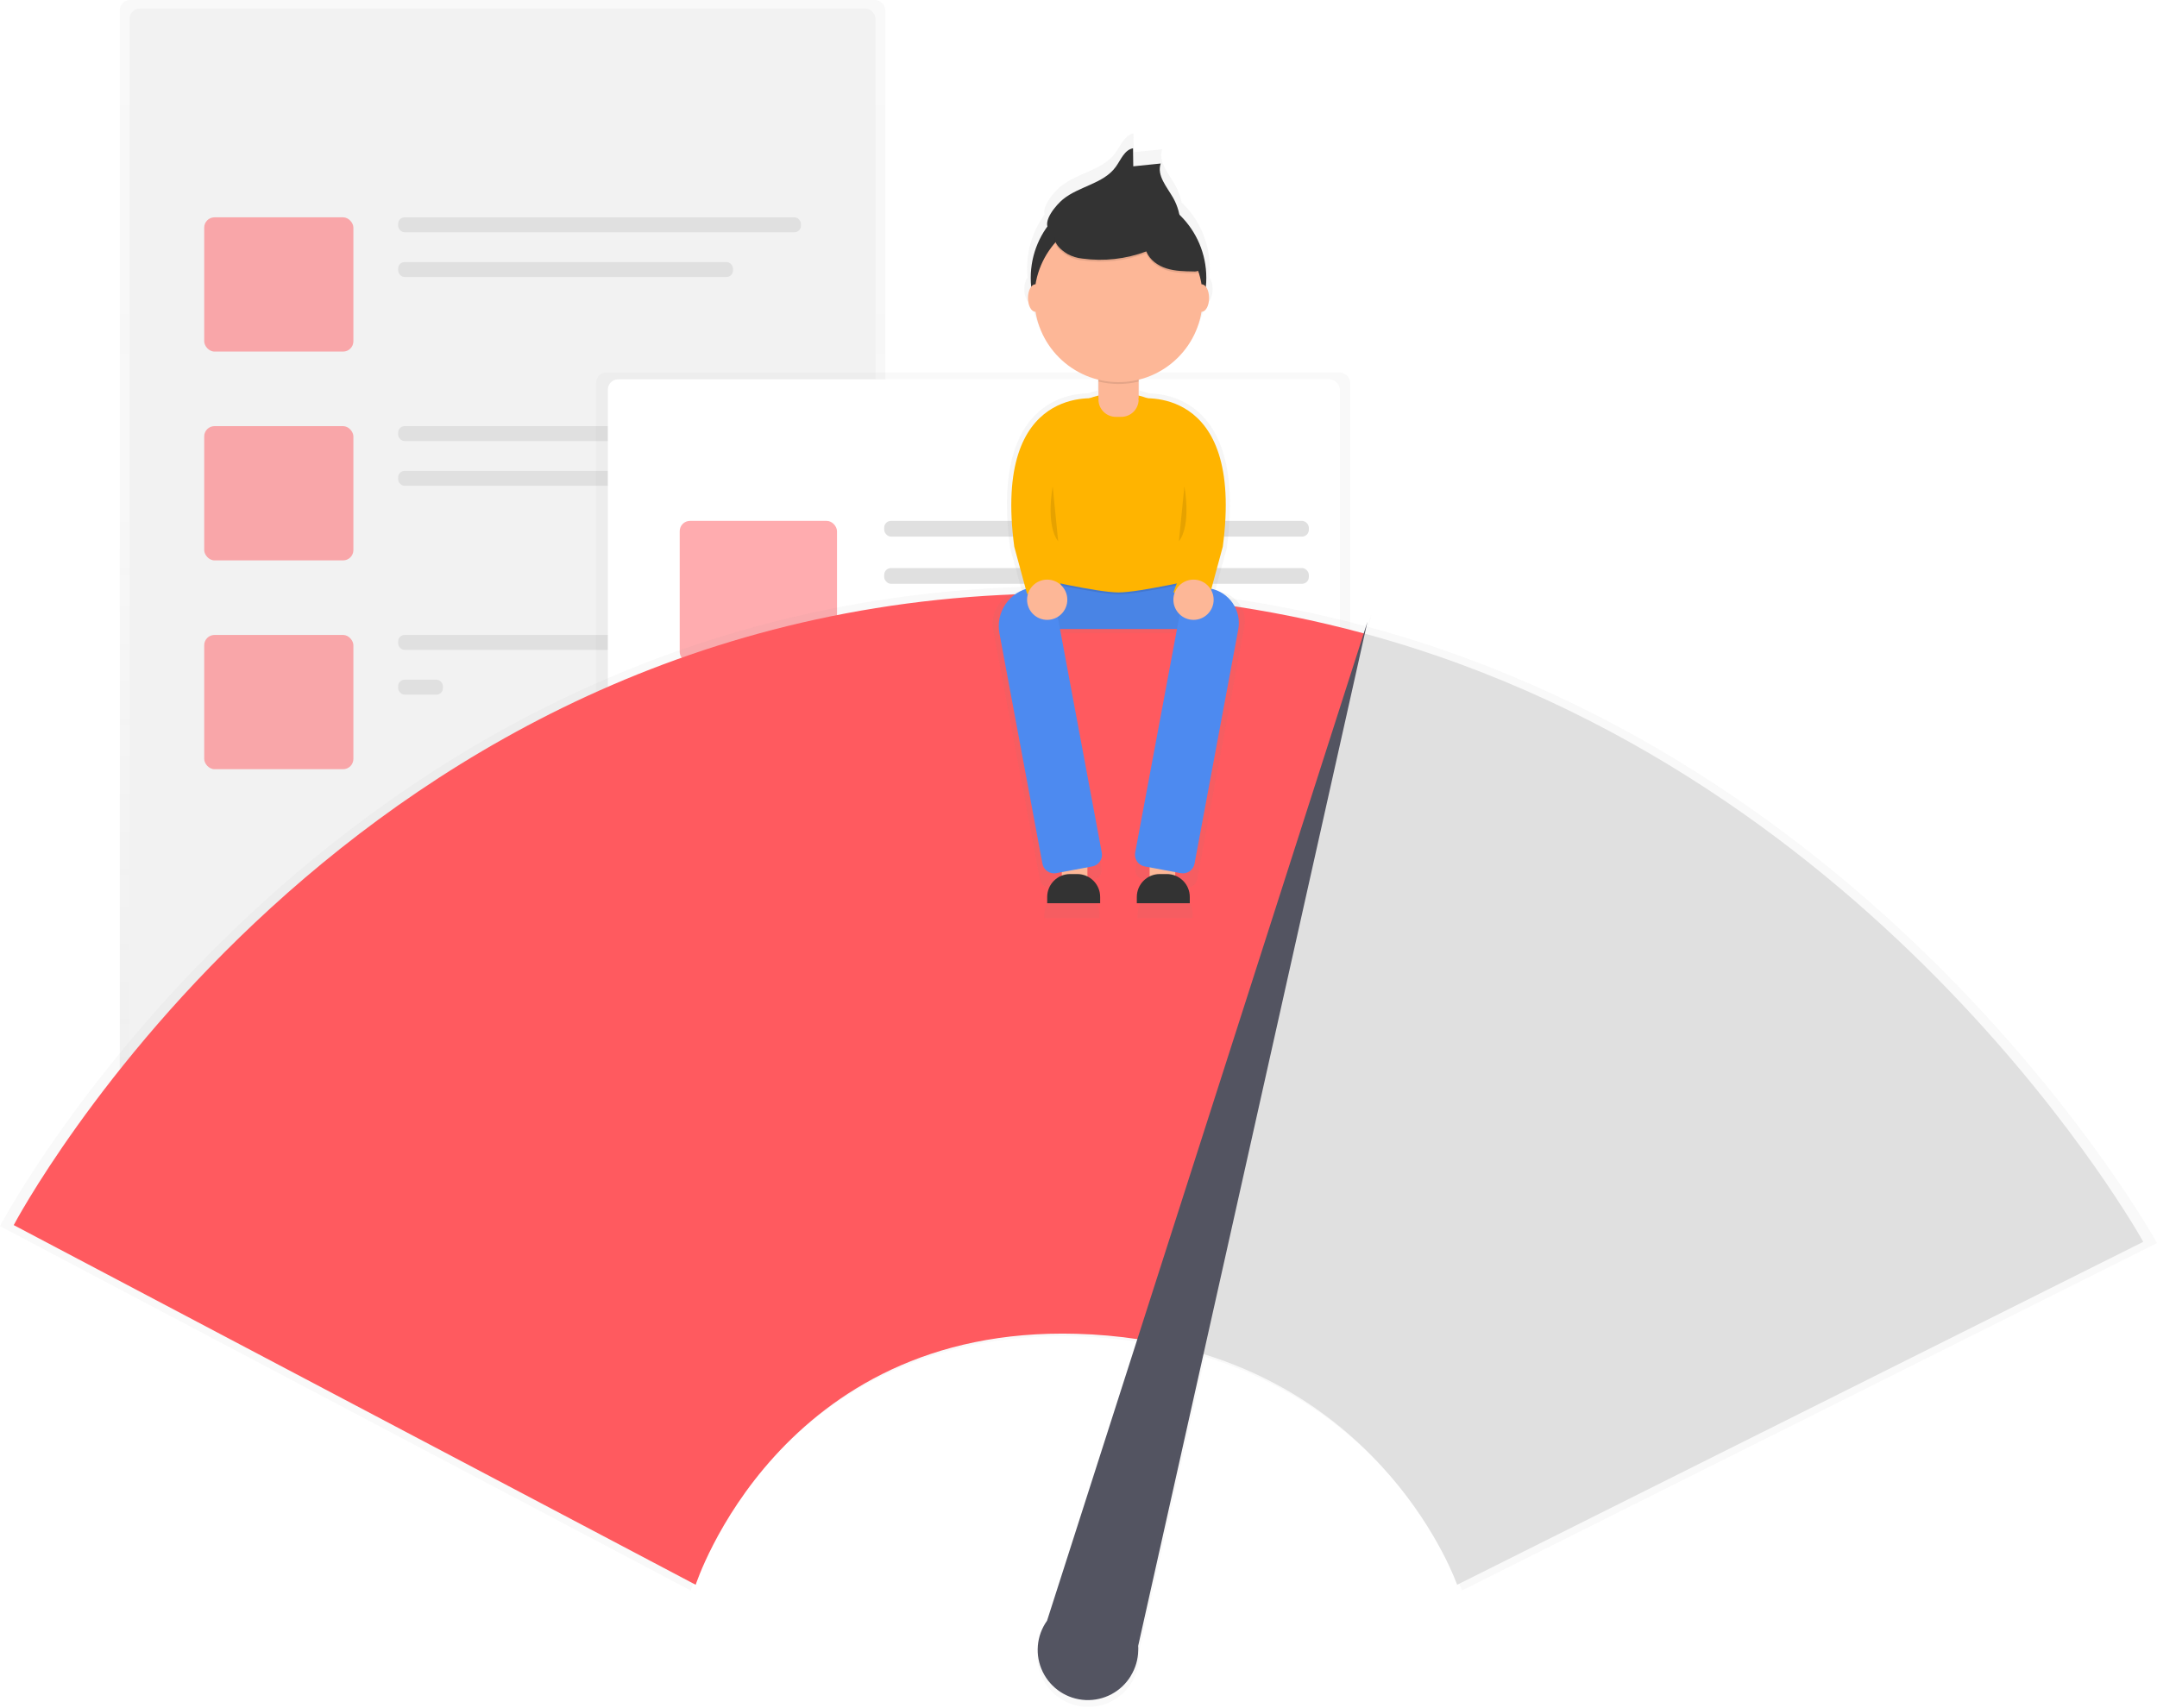 <?xml version="1.0" encoding="UTF-8"?>
<svg width="942px" height="746px" viewBox="0 0 942 746" version="1.1" xmlns="http://www.w3.org/2000/svg" xmlns:xlink="http://www.w3.org/1999/xlink">
    <!-- Generator: Sketch 48.2 (47327) - http://www.bohemiancoding.com/sketch -->
    <title>loading</title>
    <desc>Created with Sketch.</desc>
    <defs>
        <linearGradient x1="49.999%" y1="100%" x2="49.999%" y2="0%" id="linearGradient-1">
            <stop stop-color="#808080" stop-opacity="0.25" offset="0%"></stop>
            <stop stop-color="#808080" stop-opacity="0.12" offset="54%"></stop>
            <stop stop-color="#808080" stop-opacity="0.1" offset="100%"></stop>
        </linearGradient>
        <linearGradient x1="42502%" y1="45978%" x2="42502%" y2="16272%" id="linearGradient-2">
            <stop stop-color="#808080" stop-opacity="0.25" offset="0%"></stop>
            <stop stop-color="#808080" stop-opacity="0.12" offset="54%"></stop>
            <stop stop-color="#808080" stop-opacity="0.1" offset="100%"></stop>
        </linearGradient>
        <linearGradient x1="60000%" y1="82436%" x2="60000%" y2="33487%" id="linearGradient-3">
            <stop stop-color="#808080" stop-opacity="0.25" offset="0%"></stop>
            <stop stop-color="#808080" stop-opacity="0.12" offset="54%"></stop>
            <stop stop-color="#808080" stop-opacity="0.1" offset="100%"></stop>
        </linearGradient>
        <linearGradient x1="61759%" y1="47982%" x2="61759%" y2="13705%" id="linearGradient-4">
            <stop stop-color="#808080" stop-opacity="0.25" offset="0%"></stop>
            <stop stop-color="#808080" stop-opacity="0.12" offset="54%"></stop>
            <stop stop-color="#808080" stop-opacity="0.1" offset="100%"></stop>
        </linearGradient>
    </defs>
    <g id="Page-1" stroke="none" stroke-width="1" fill="none" fill-rule="evenodd">
        <g id="loading" fill-rule="nonzero">
            <g id="Group" opacity="0.5" transform="translate(52, 0)" fill="url(#linearGradient-1)">
                <rect id="Rectangle-path" x="0.32" y="0" width="334.33" height="505.38" rx="4.5"></rect>
            </g>
            <rect id="Rectangle-path" fill="#F2F2F2" x="56.6" y="3.71" width="325.76" height="495.16" rx="4.5"></rect>
            <g id="Group" opacity="0.5" transform="translate(89, 94)" fill="#FF5A5F">
                <rect id="Rectangle-path" x="0.18" y="0.93" width="65.15" height="58.64" rx="4.5"></rect>
            </g>
            <rect id="Rectangle-path" fill="#E0E0E0" x="173.88" y="94.93" width="175.91" height="6.52" rx="2.82"></rect>
            <rect id="Rectangle-path" fill="#E0E0E0" x="173.88" y="114.47" width="146.23" height="6.52" rx="2.82"></rect>
            <g id="Group" opacity="0.5" transform="translate(89, 186)" fill="#FF5A5F">
                <rect id="Rectangle-path" x="0.18" y="0.14" width="65.15" height="58.64" rx="4.5"></rect>
            </g>
            <rect id="Rectangle-path" fill="#E0E0E0" x="173.88" y="186.14" width="175.91" height="6.52" rx="2.82"></rect>
            <rect id="Rectangle-path" fill="#E0E0E0" x="173.88" y="205.68" width="175.91" height="6.52" rx="2.82"></rect>
            <g id="Group" opacity="0.5" transform="translate(89, 277)" fill="#FF5A5F">
                <rect id="Rectangle-path" x="0.18" y="0.35" width="65.15" height="58.64" rx="4.5"></rect>
            </g>
            <rect id="Rectangle-path" fill="#E0E0E0" x="173.88" y="277.35" width="175.91" height="6.52" rx="2.82"></rect>
            <rect id="Rectangle-path" fill="#E0E0E0" x="173.88" y="296.9" width="19.55" height="6.52" rx="2.82"></rect>
            <g id="Group" opacity="0.5" transform="translate(260, 162)" fill="url(#linearGradient-2)">
                <rect id="Rectangle-path" x="0.36" y="0.72" width="329.32" height="297.06" rx="4.5"></rect>
            </g>
            <rect id="Rectangle-path" fill="#FFFFFF" x="265.45" y="165.7" width="319.7" height="287.73" rx="4.5"></rect>
            <g id="Group" opacity="0.5" transform="translate(296, 227)" fill="#FF5A5F">
                <rect id="Rectangle-path" x="0.84" y="0.52" width="68.69" height="61.82" rx="4.5"></rect>
            </g>
            <rect id="Rectangle-path" fill="#E0E0E0" x="386.14" y="227.52" width="185.46" height="6.87" rx="2.98"></rect>
            <rect id="Rectangle-path" fill="#E0E0E0" x="386.14" y="248.13" width="185.46" height="6.87" rx="2.98"></rect>
            <rect id="Rectangle-path" fill="#E0E0E0" x="289.97" y="322.92" width="281.63" height="6.87" rx="2.98"></rect>
            <rect id="Rectangle-path" fill="#E0E0E0" x="289.97" y="343.53" width="281.63" height="6.87" rx="2.98"></rect>
            <rect id="Rectangle-path" fill="#E0E0E0" x="289.97" y="371" width="281.63" height="6.87" rx="2.98"></rect>
            <rect id="Rectangle-path" fill="#E0E0E0" x="289.97" y="391.61" width="212.94" height="6.87" rx="2.98"></rect>
            <g id="Group" opacity="0.5" transform="translate(0, 256)" fill="url(#linearGradient-3)">
                <path d="M597.64,17.88 L598.81,12.66 L597.17,17.76 C554.518,6.24 510.55,0.31 466.37,0.12 C148.05,-1.76 0,279.57 0,279.57 L301.66,438.73 C301.66,438.73 338.66,323.99 470.07,327.73 C479.109,327.976 488.125,328.764 497.07,330.09 L457.09,454.62 C452.438,461.241 451.757,469.869 455.313,477.138 C458.869,484.407 466.098,489.165 474.18,489.557 C482.263,489.948 489.918,485.911 494.16,479.02 L494.16,478.96 C496.235,475.588 497.364,471.719 497.43,467.76 C497.43,467.09 497.43,466.42 497.36,465.76 L526.26,336.62 C612.36,363.1 638.45,438.72 638.45,438.72 L942,286.97 C942,286.97 828,80.44 597.64,17.88 Z" id="Shape"></path>
            </g>
            <path d="M466.43,259.24 C152.17,257.41 6,535.13 6,535.13 L303.82,692.24 C303.82,692.24 340.36,578.96 470.09,582.61 C479.228,582.857 488.341,583.665 497.38,585.03 L596,276.78 C553.756,265.327 510.199,259.431 466.43,259.24 Z" id="Shape" fill="#FF5A5F"></path>
            <path d="M596,276.78 L497.38,585.06 C605,601.41 636.35,692.24 636.35,692.24 L936,542.44 C936,542.44 823.41,338.54 596,276.78 Z" id="Shape" fill="#E0E0E0"></path>
            <path d="M497.06,718.95 L597.18,271.62 L457.26,707.95 C452.592,714.484 451.87,723.048 455.38,730.271 C458.889,737.495 466.067,742.221 474.089,742.589 C482.111,742.958 489.693,738.911 493.85,732.04 L493.85,731.98 C495.898,728.653 497.013,724.836 497.08,720.93 C497.14,720.24 497.11,719.6 497.06,718.95 Z" id="Shape" fill="#535461"></path>
            <g id="Group" opacity="0.7" transform="translate(433, 58)" fill="url(#linearGradient-4)">
                <path d="M100.25,200.71 L97.63,200.22 L102.8,181.22 C110.94,120.22 80.19,114.03 68.66,113.82 C67.334,113.335 65.982,112.924 64.61,112.59 L64.61,105.39 C79.438,101.731 90.664,89.597 93.16,74.53 L93.26,74.53 C95.09,74.53 96.58,71.74 96.58,68.3 C96.652,66.477 96.144,64.677 95.13,63.16 C95.263,61.827 95.33,60.493 95.33,59.16 C95.337,48.28 90.88,37.873 83,30.37 C82.468,27.71 81.516,25.151 80.18,22.79 C77.35,17.79 72.64,12.61 74.56,7.2 L62.13,8.48 L62.01,0.29 C58.13,0.99 56.5,5.48 54.2,8.68 C48.66,16.38 37.55,17.45 30.2,23.45 C27.7,25.45 22.08,31.69 23.15,35.76 C18.213,42.551 15.559,50.734 15.57,59.13 C15.57,60.463 15.637,61.797 15.77,63.13 C14.756,64.647 14.248,66.447 14.32,68.27 C14.32,71.71 15.81,74.5 17.64,74.5 L17.74,74.5 C20.236,89.567 31.462,101.701 46.29,105.36 L46.29,112.56 C44.918,112.894 43.566,113.305 42.24,113.79 C30.71,114 -0.04,120.15 8.1,181.19 L13.27,200.19 L12.04,200.42 C8.345,201.109 5.076,203.238 2.951,206.338 C0.827,209.438 0.02,213.256 0.71,216.95 L21.14,326.14 C21.575,328.467 23.812,330.002 26.14,329.57 L29.73,328.9 L29.73,331.02 C25.666,333.028 23.093,337.167 23.09,341.7 L23.09,343.05 L47.17,343.05 L47.17,341.7 C47.168,337.505 44.962,333.62 41.36,331.47 L41.36,326.72 L44.64,326.11 C46.967,325.675 48.502,323.438 48.07,321.11 L28.93,218.53 L82,218.53 L62.88,321.12 C62.448,323.448 63.983,325.685 66.31,326.12 L69.59,326.73 L69.59,331.48 C65.988,333.63 63.782,337.515 63.78,341.71 L63.78,343.06 L87.86,343.06 L87.86,341.71 C87.857,337.177 85.284,333.038 81.22,331.03 L81.22,328.91 L84.81,329.58 C87.138,330.012 89.375,328.477 89.81,326.15 L110.45,215.59 C111.072,212.264 110.347,208.827 108.434,206.036 C106.521,203.245 103.577,201.329 100.25,200.71 Z" id="Shape"></path>
            </g>
            <rect id="Rectangle-path" fill="#FDB797" x="463.72" y="373" width="11.18" height="15.18"></rect>
            <rect id="Rectangle-path" fill="#FDB797" x="502.06" y="373" width="11.18" height="15.18"></rect>
            <rect id="Rectangle-path" fill="#4D8AF0" x="451.74" y="248.4" width="73.49" height="26.36"></rect>
            <g id="Group" opacity="0.05" transform="translate(451, 248)" fill="#000000">
                <rect id="Rectangle-path" x="0.74" y="0.4" width="73.49" height="26.36"></rect>
            </g>
            <path d="M451.74,253.19 C451.74,253.19 479.16,259.58 488.48,259.58 C497.8,259.58 525.22,253.19 525.22,253.19 L525.22,249.19 L451.74,249.19 L451.74,253.19 Z" id="Shape" fill="#000000" opacity="0.1"></path>
            <path d="M525.22,252.39 C525.22,252.39 497.8,258.78 488.48,258.78 C479.16,258.78 451.74,252.39 451.74,252.39 L451.74,208.46 C451.74,188.169 468.189,171.72 488.48,171.72 C508.771,171.72 525.22,188.169 525.22,208.46 L525.22,252.39 Z" id="Shape" fill="#FFB400"></path>
            <path d="M479.7,153.34 L497.27,153.34 L497.27,174.48 C497.27,178.683 493.863,182.09 489.66,182.09 L487.32,182.09 C483.117,182.09 479.71,178.683 479.71,174.48 L479.71,153.34 L479.7,153.34 Z" id="Shape" fill="#FDB797"></path>
            <path d="M477,378.46 L461.25,381.4 C458.455,381.905 455.776,380.061 455.25,377.27 L436.47,276.63 C435.637,272.181 436.606,267.583 439.165,263.849 C441.723,260.115 445.66,257.55 450.11,256.72 L454.17,255.96 C456.965,255.455 459.644,257.299 460.17,260.09 L481.17,372.42 C481.424,373.775 481.126,375.174 480.343,376.308 C479.56,377.442 478.356,378.217 477,378.46 Z" id="Shape" fill="#4D8AF0"></path>
            <path d="M499.92,378.46 L515.67,381.4 C518.465,381.905 521.144,380.061 521.67,377.27 L540.77,274.95 C542.322,266.614 536.825,258.597 528.49,257.04 L522.75,255.97 C519.955,255.465 517.276,257.309 516.75,260.1 L495.75,372.43 C495.499,373.783 495.799,375.18 496.581,376.312 C497.364,377.444 498.566,378.217 499.92,378.46 Z" id="Shape" fill="#4D8AF0"></path>
            <path d="M479.7,166.66 C485.471,168.08 491.499,168.08 497.27,166.66 L497.27,154.14 L479.7,154.14 L479.7,166.66 Z" id="Shape" fill="#000000" opacity="0.1"></path>
            <circle id="Oval" fill="#333333" cx="488.48" cy="121.39" r="38.34"></circle>
            <circle id="Oval" fill="#FDB797" cx="488.48" cy="130.18" r="36.74"></circle>
            <path d="M464.22,87.06 C471.29,81.29 481.98,80.26 487.3,72.85 C489.51,69.77 491.08,65.44 494.81,64.77 L494.92,72.65 L506.92,71.42 C505.07,76.62 509.6,81.62 512.33,86.42 C514.336,89.967 515.432,93.956 515.52,98.03 C511.37,100.52 506.22,97.8 501.6,96.35 C496.98,94.9 492.33,94.79 487.6,94.66 C485.186,94.492 482.761,94.626 480.38,95.06 C478.32,95.613 476.312,96.346 474.38,97.25 C471.2,98.58 461.15,103.61 458.2,100.37 C454.88,96.7 461.49,89.29 464.22,87.06 Z" id="Shape" fill="#333333"></path>
            <path d="M466.22,111.75 C468.228,112.852 470.44,113.532 472.72,113.75 C482.132,115.037 491.717,113.962 500.61,110.62 C502.07,114.31 505.61,116.85 509.4,118.05 C513.19,119.25 517.21,119.31 521.18,119.37 C522.052,119.468 522.934,119.301 523.71,118.89 C525.48,117.7 524.62,114.96 523.59,113.1 L518.47,103.82 C516.96,101.08 515.4,98.28 513.06,96.21 C510.12,93.61 506.22,92.39 502.38,91.62 C493.292,89.81 483.908,90.122 474.96,92.53 C465.39,95.06 453.1,103.81 466.22,111.75 Z" id="Shape" fill="#000000" opacity="0.1"></path>
            <path d="M466.22,110.95 C468.228,112.052 470.44,112.732 472.72,112.95 C482.132,114.237 491.717,113.162 500.61,109.82 C502.07,113.51 505.61,116.05 509.4,117.25 C513.19,118.45 517.21,118.51 521.18,118.57 C522.052,118.668 522.934,118.501 523.71,118.09 C525.48,116.9 524.62,114.16 523.59,112.3 L518.47,103.02 C516.96,100.28 515.4,97.48 513.06,95.41 C510.12,92.81 506.22,91.59 502.38,90.82 C493.292,89.01 483.908,89.322 474.96,91.73 C465.39,94.24 453.1,103.02 466.22,110.95 Z" id="Shape" fill="#333333"></path>
            <ellipse id="Oval" fill="#FDB797" cx="524.83" cy="130.18" rx="3.2" ry="5.99"></ellipse>
            <ellipse id="Oval" fill="#FDB797" cx="452.14" cy="130.18" rx="3.2" ry="5.99"></ellipse>
            <path d="M479.84,174.16 C479.84,174.16 433.36,166.92 442.95,238.81 L448.54,259.42 L464.54,258.78 C464.54,258.78 454.16,234.78 460.54,218.84 C466.92,202.9 479.84,174.16 479.84,174.16 Z" id="Shape" fill="#FFB400"></path>
            <path d="M497.12,174.16 C497.12,174.16 543.6,166.92 534.01,238.81 L528.42,259.42 L512.42,258.78 C512.42,258.78 522.8,234.78 516.42,218.84 C510.04,202.9 497.12,174.16 497.12,174.16 Z" id="Shape" fill="#FFB400"></path>
            <circle id="Oval" fill="#FDB797" cx="457.33" cy="261.97" r="8.79"></circle>
            <circle id="Oval" fill="#FDB797" cx="521.23" cy="261.97" r="8.79"></circle>
            <path d="M467.37,381.79 L470.46,381.79 C475.983,381.79 480.46,386.267 480.46,391.79 L480.46,394.53 L457.33,394.53 L457.33,391.79 C457.33,389.131 458.389,386.581 460.273,384.705 C462.157,382.828 464.711,381.779 467.37,381.79 Z" id="Shape" fill="#333333"></path>
            <path d="M506.51,381.79 L509.6,381.79 C515.123,381.79 519.6,386.267 519.6,391.79 L519.6,394.53 L496.47,394.53 L496.47,391.79 C496.47,389.131 497.529,386.581 499.413,384.705 C501.297,382.828 503.851,381.779 506.51,381.79 Z" id="Shape" fill="#333333"></path>
            <path d="M459.73,212.45 C459.73,212.45 456.53,229.22 462.13,236.45" id="Shape" fill="#000000" opacity="0.1"></path>
            <path d="M517.24,212.45 C517.24,212.45 520.44,229.22 514.84,236.45" id="Shape" fill="#000000" opacity="0.1"></path>
        </g>
    </g>
</svg>